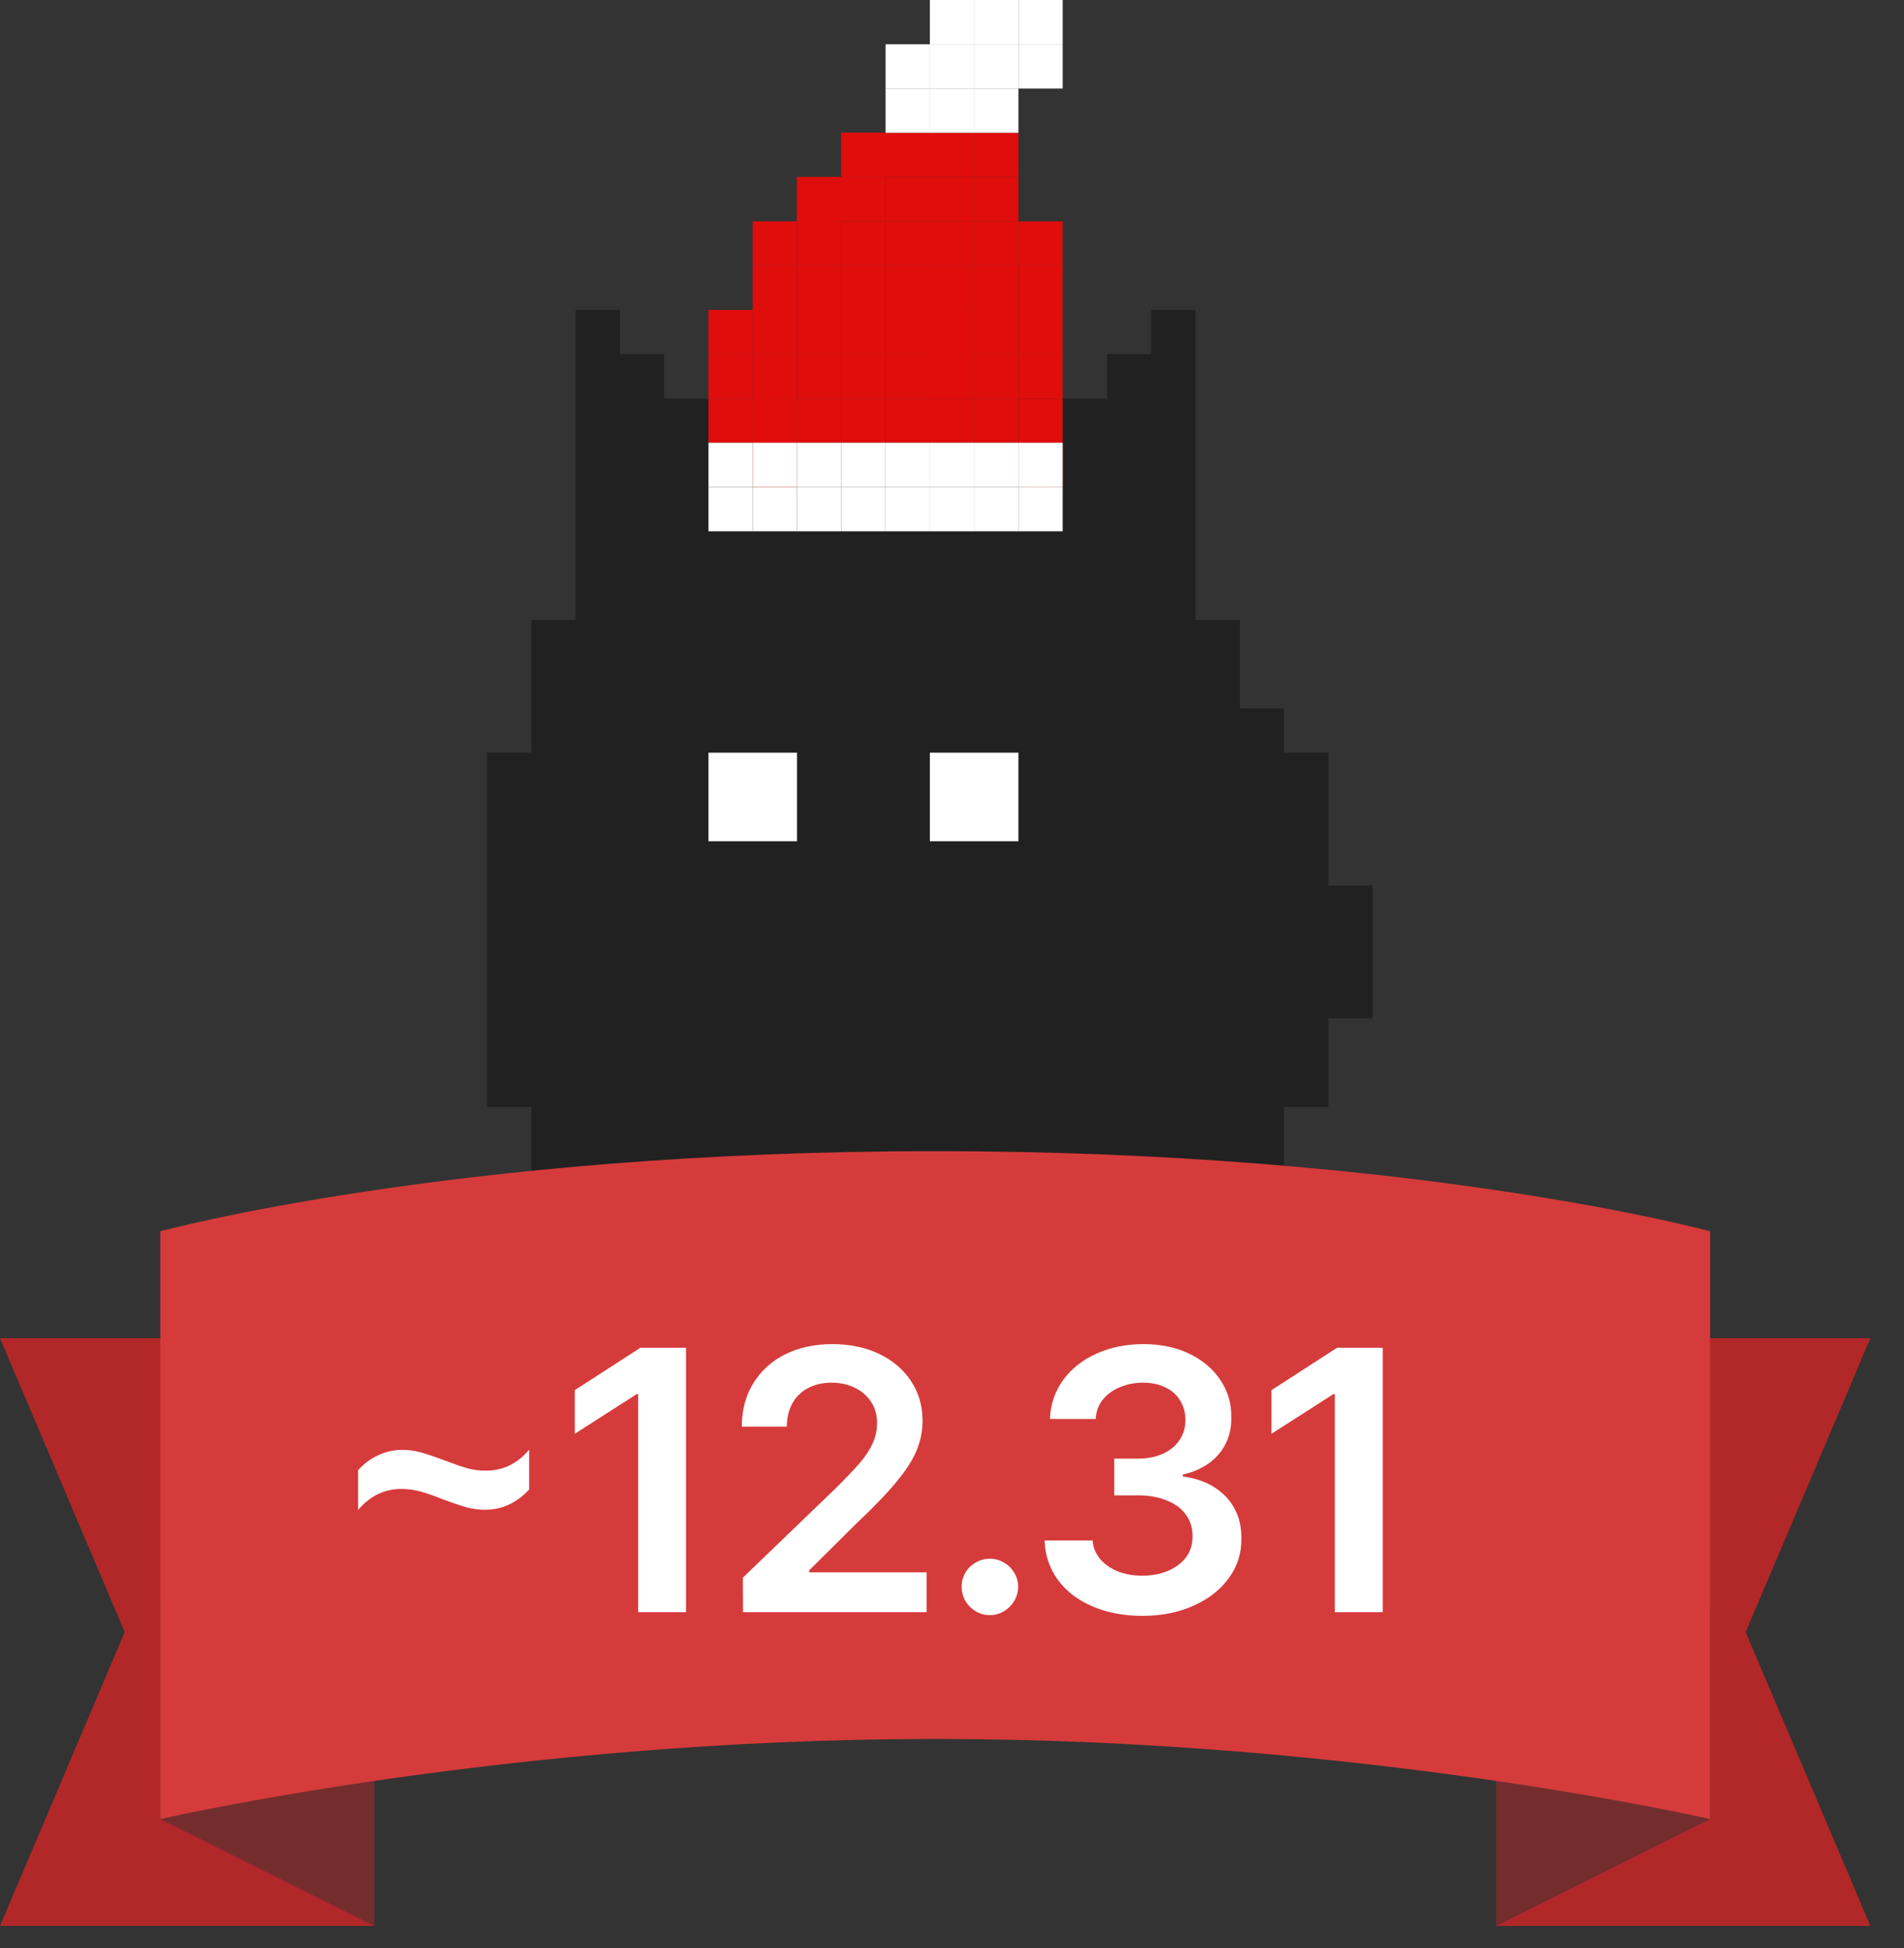 <svg width="43" height="44" viewBox="0 0 43 44" fill="none" xmlns="http://www.w3.org/2000/svg">
<rect x="0" y="0" width="43" height="44" fill="#333333" stroke="none"/>
<path fill-rule="evenodd" clip-rule="evenodd" d="M14 7H13V8V9V10V11V12V13V14H12V15V16V17H11V25H12V27H13H27H29V25H30V23H31V20H30V17H29V16H28V15V14H27V13V12V11V10V9V8V7H26V8H25V9H23V10V11H22V12H18V11H17V10H16V9H15V8H14V7Z" fill="#212121"/>
<path fill-rule="evenodd" clip-rule="evenodd" d="M18 17H16V19H18V17ZM23 17H21V19H23V17Z" fill="white"/>
<rect x="16" y="11" width="1" height="1" fill="white"/>
<rect x="17" y="11" width="1" height="1" fill="white"/>
<rect x="16" y="9" width="1" height="1" fill="#E00D0D"/>
<rect x="17" y="9" width="1" height="1" fill="#E00D0D"/>
<rect x="17" y="9" width="1" height="1" fill="#E00D0D"/>
<rect x="17" y="8" width="1" height="1" fill="#E00D0D"/>
<rect x="23" y="5" width="1" height="1" fill="#E00D0D"/>
<rect x="22" y="4" width="1" height="1" fill="#E00D0D"/>
<rect x="22" y="5" width="1" height="1" fill="#E00D0D"/>
<rect x="21" y="5" width="1" height="1" fill="#E00D0D"/>
<rect x="23" y="9" width="1" height="1" fill="#E00D0D"/>
<rect x="22" y="9" width="1" height="1" fill="#E00D0D"/>
<rect x="21" y="9" width="1" height="1" fill="#E00D0D"/>
<rect x="23" y="10" width="1" height="1" fill="#E00D0D"/>
<rect x="23" y="10" width="1" height="1" fill="white"/>
<rect x="22" y="10" width="1" height="1" fill="white"/>
<rect x="21" y="10" width="1" height="1" fill="white"/>
<rect x="20" y="9" width="1" height="1" fill="#E00D0D"/>
<rect x="19" y="9" width="1" height="1" fill="#E00D0D"/>
<rect x="18" y="9" width="1" height="1" fill="#E00D0D"/>
<rect x="16" y="8" width="1" height="1" fill="#E00D0D"/>
<rect x="19" y="8" width="1" height="1" fill="#E00D0D"/>
<rect x="18" y="8" width="1" height="1" fill="#E00D0D"/>
<rect x="22" y="6" width="1" height="1" fill="#E00D0D"/>
<rect x="20" y="6" width="1" height="1" fill="#E00D0D"/>
<rect x="21" y="6" width="1" height="1" fill="#E00D0D"/>
<rect x="21" y="6" width="1" height="1" fill="#E00D0D"/>
<rect x="23" y="6" width="1" height="1" fill="#E00D0D"/>
<rect x="22" y="7" width="1" height="1" fill="#E00D0D"/>
<rect x="20" y="7" width="1" height="1" fill="#E00D0D"/>
<rect x="21" y="7" width="1" height="1" fill="#E00D0D"/>
<rect x="21" y="7" width="1" height="1" fill="#E00D0D"/>
<rect x="23" y="7" width="1" height="1" fill="#E00D0D"/>
<rect x="22" y="8" width="1" height="1" fill="#E00D0D"/>
<rect x="20" y="8" width="1" height="1" fill="#E00D0D"/>
<rect x="21" y="8" width="1" height="1" fill="#E00D0D"/>
<rect x="21" y="8" width="1" height="1" fill="#E00D0D"/>
<rect x="23" y="8" width="1" height="1" fill="#E00D0D"/>
<rect x="17" y="7" width="1" height="1" fill="#E00D0D"/>
<rect x="16" y="7" width="1" height="1" fill="#E00D0D"/>
<rect x="19" y="7" width="1" height="1" fill="#E00D0D"/>
<rect x="18" y="7" width="1" height="1" fill="#E00D0D"/>
<rect x="19" y="6" width="1" height="1" fill="#E00D0D"/>
<rect x="18" y="6" width="1" height="1" fill="#E00D0D"/>
<rect x="17" y="6" width="1" height="1" fill="#E00D0D"/>
<rect x="17" y="5" width="1" height="1" fill="#E00D0D"/>
<rect x="20" y="5" width="1" height="1" fill="#E00D0D"/>
<rect x="19" y="5" width="1" height="1" fill="#E00D0D"/>
<rect x="18" y="5" width="1" height="1" fill="#E00D0D"/>
<rect x="18" y="4" width="1" height="1" fill="#E00D0D"/>
<rect x="18" y="4" width="1" height="1" fill="#E00D0D"/>
<rect x="21" y="4" width="1" height="1" fill="#E00D0D"/>
<rect x="20" y="4" width="1" height="1" fill="#E00D0D"/>
<rect x="19" y="4" width="1" height="1" fill="#E00D0D"/>
<rect x="19" y="3" width="1" height="1" fill="#E00D0D"/>
<rect x="19" y="3" width="1" height="1" fill="#E00D0D"/>
<rect x="22" y="3" width="1" height="1" fill="#E00D0D"/>
<rect x="21" y="3" width="1" height="1" fill="#E00D0D"/>
<rect x="20" y="3" width="1" height="1" fill="#E00D0D"/>
<rect x="16" y="10" width="1" height="1" fill="white"/>
<rect x="17" y="10" width="1" height="1" fill="#E00D0D"/>
<rect x="17" y="10" width="1" height="1" fill="white"/>
<rect x="20" y="10" width="1" height="1" fill="white"/>
<rect x="19" y="10" width="1" height="1" fill="white"/>
<rect x="18" y="10" width="1" height="1" fill="white"/>
<rect x="18" y="11" width="1" height="1" fill="white"/>
<rect x="19" y="11" width="1" height="1" fill="white"/>
<rect x="20" y="11" width="1" height="1" fill="white"/>
<rect x="21" y="11" width="1" height="1" fill="white"/>
<rect x="22" y="11" width="1" height="1" fill="white"/>
<rect x="21" y="2" width="1" height="1" fill="white"/>
<rect x="22" width="1" height="1" fill="white"/>
<rect x="23" width="1" height="1" fill="white"/>
<rect x="23" y="1" width="1" height="1" fill="white"/>
<rect x="22" y="1" width="1" height="1" fill="white"/>
<rect x="21" y="1" width="1" height="1" fill="white"/>
<rect x="20" y="1" width="1" height="1" fill="white"/>
<rect x="21" width="1" height="1" fill="white"/>
<rect x="20" y="2" width="1" height="1" fill="white"/>
<rect x="22" y="2" width="1" height="1" fill="white"/>
<rect x="23" y="11" width="1" height="1" fill="white"/>
<path d="M0 30.224H8.448V43.5H0L2.816 36.862L0 30.224Z" fill="#B22727"/>
<path d="M33.793 30.224H42.241L39.425 36.862L42.241 43.5H33.793V30.224Z" fill="#B22727"/>
<path d="M8.449 43.5V38.672L3.621 36.258V41.086L8.449 43.5Z" fill="#732D2D"/>
<path d="M33.794 43.5V38.672L38.621 36.258V41.086L33.794 43.5Z" fill="#732D2D"/>
<path d="M3.621 27.81C3.621 27.81 10.259 26 21.121 26C31.983 26 38.621 27.81 38.621 27.81V41.086C38.621 41.086 30.776 39.276 21.121 39.276C11.466 39.276 3.621 41.086 3.621 41.086V27.81Z" fill="#D53B3B"/>
<path d="M8.088 33.205C8.223 33.056 8.376 32.943 8.546 32.866C8.717 32.786 8.897 32.747 9.087 32.747C9.232 32.747 9.371 32.766 9.503 32.804C9.635 32.84 9.813 32.899 10.035 32.982C10.236 33.059 10.405 33.118 10.543 33.159C10.683 33.198 10.826 33.217 10.972 33.217C11.164 33.217 11.343 33.177 11.508 33.097C11.676 33.015 11.823 32.897 11.95 32.742V33.642C11.815 33.79 11.662 33.904 11.492 33.984C11.324 34.061 11.144 34.1 10.951 34.1C10.808 34.1 10.667 34.08 10.526 34.042C10.386 34.001 10.211 33.941 10.002 33.864C9.807 33.785 9.638 33.726 9.495 33.687C9.355 33.649 9.21 33.629 9.062 33.629C8.872 33.629 8.695 33.669 8.53 33.749C8.368 33.829 8.22 33.947 8.088 34.104V33.205ZM15.493 36.414H14.412V31.488H14.379L12.981 32.384V31.398L14.462 30.441H15.493V36.414ZM16.776 35.634L18.884 33.605C19.115 33.374 19.294 33.185 19.421 33.039C19.547 32.891 19.643 32.744 19.709 32.598C19.775 32.452 19.808 32.298 19.808 32.136C19.808 31.957 19.763 31.799 19.672 31.662C19.581 31.524 19.459 31.418 19.305 31.344C19.151 31.267 18.975 31.229 18.777 31.229C18.579 31.229 18.403 31.27 18.249 31.352C18.095 31.432 17.977 31.547 17.894 31.699C17.812 31.85 17.77 32.025 17.77 32.223H16.752C16.752 31.851 16.838 31.526 17.011 31.245C17.185 30.962 17.425 30.743 17.733 30.589C18.044 30.435 18.397 30.358 18.793 30.358C19.195 30.358 19.55 30.432 19.858 30.581C20.166 30.729 20.405 30.934 20.576 31.195C20.749 31.457 20.835 31.754 20.835 32.087C20.835 32.318 20.791 32.54 20.703 32.755C20.615 32.969 20.464 33.206 20.25 33.464C20.038 33.723 19.734 34.039 19.338 34.413L18.274 35.469V35.514H20.926V36.414H16.78L16.776 35.634ZM22.358 36.48C22.242 36.48 22.135 36.451 22.036 36.393C21.937 36.333 21.859 36.254 21.801 36.158C21.746 36.059 21.718 35.952 21.718 35.836C21.718 35.724 21.746 35.619 21.801 35.523C21.859 35.424 21.937 35.347 22.036 35.292C22.135 35.234 22.242 35.205 22.358 35.205C22.468 35.205 22.572 35.234 22.671 35.292C22.77 35.347 22.849 35.424 22.906 35.523C22.964 35.619 22.993 35.724 22.993 35.836C22.993 35.952 22.964 36.059 22.906 36.158C22.849 36.254 22.77 36.333 22.671 36.393C22.572 36.451 22.468 36.48 22.358 36.48ZM25.802 36.496C25.382 36.496 25.005 36.425 24.672 36.282C24.339 36.139 24.078 35.938 23.888 35.679C23.701 35.418 23.602 35.123 23.591 34.793H24.676C24.687 34.947 24.742 35.084 24.841 35.205C24.94 35.326 25.074 35.421 25.241 35.49C25.409 35.556 25.595 35.589 25.798 35.589C26.015 35.589 26.211 35.552 26.384 35.477C26.56 35.4 26.696 35.296 26.792 35.164C26.889 35.029 26.935 34.875 26.933 34.702C26.935 34.518 26.887 34.357 26.788 34.219C26.692 34.079 26.549 33.97 26.359 33.893C26.172 33.814 25.951 33.774 25.695 33.774H25.163V32.945H25.695C25.907 32.945 26.094 32.909 26.256 32.837C26.421 32.763 26.548 32.66 26.636 32.528C26.726 32.396 26.772 32.245 26.772 32.074C26.772 31.906 26.732 31.759 26.652 31.633C26.575 31.503 26.464 31.404 26.318 31.336C26.175 31.264 26.007 31.229 25.815 31.229C25.628 31.229 25.453 31.263 25.291 31.332C25.131 31.398 25.002 31.492 24.903 31.616C24.807 31.737 24.755 31.882 24.746 32.049H23.711C23.725 31.719 23.824 31.427 24.008 31.171C24.195 30.915 24.447 30.716 24.763 30.573C25.079 30.43 25.431 30.358 25.819 30.358C26.215 30.358 26.563 30.431 26.863 30.577C27.165 30.723 27.399 30.922 27.564 31.175C27.732 31.425 27.813 31.704 27.807 32.012C27.813 32.23 27.77 32.429 27.679 32.61C27.589 32.789 27.459 32.938 27.291 33.056C27.124 33.174 26.931 33.257 26.714 33.303V33.349C26.994 33.385 27.234 33.467 27.432 33.596C27.63 33.723 27.781 33.885 27.886 34.083C27.99 34.278 28.04 34.502 28.034 34.755C28.04 35.083 27.945 35.38 27.749 35.647C27.557 35.911 27.29 36.118 26.949 36.269C26.611 36.421 26.229 36.496 25.802 36.496ZM31.227 36.414H30.146V31.488H30.113L28.715 32.384V31.398L30.196 30.441H31.227V36.414Z" fill="white"/>
</svg>
